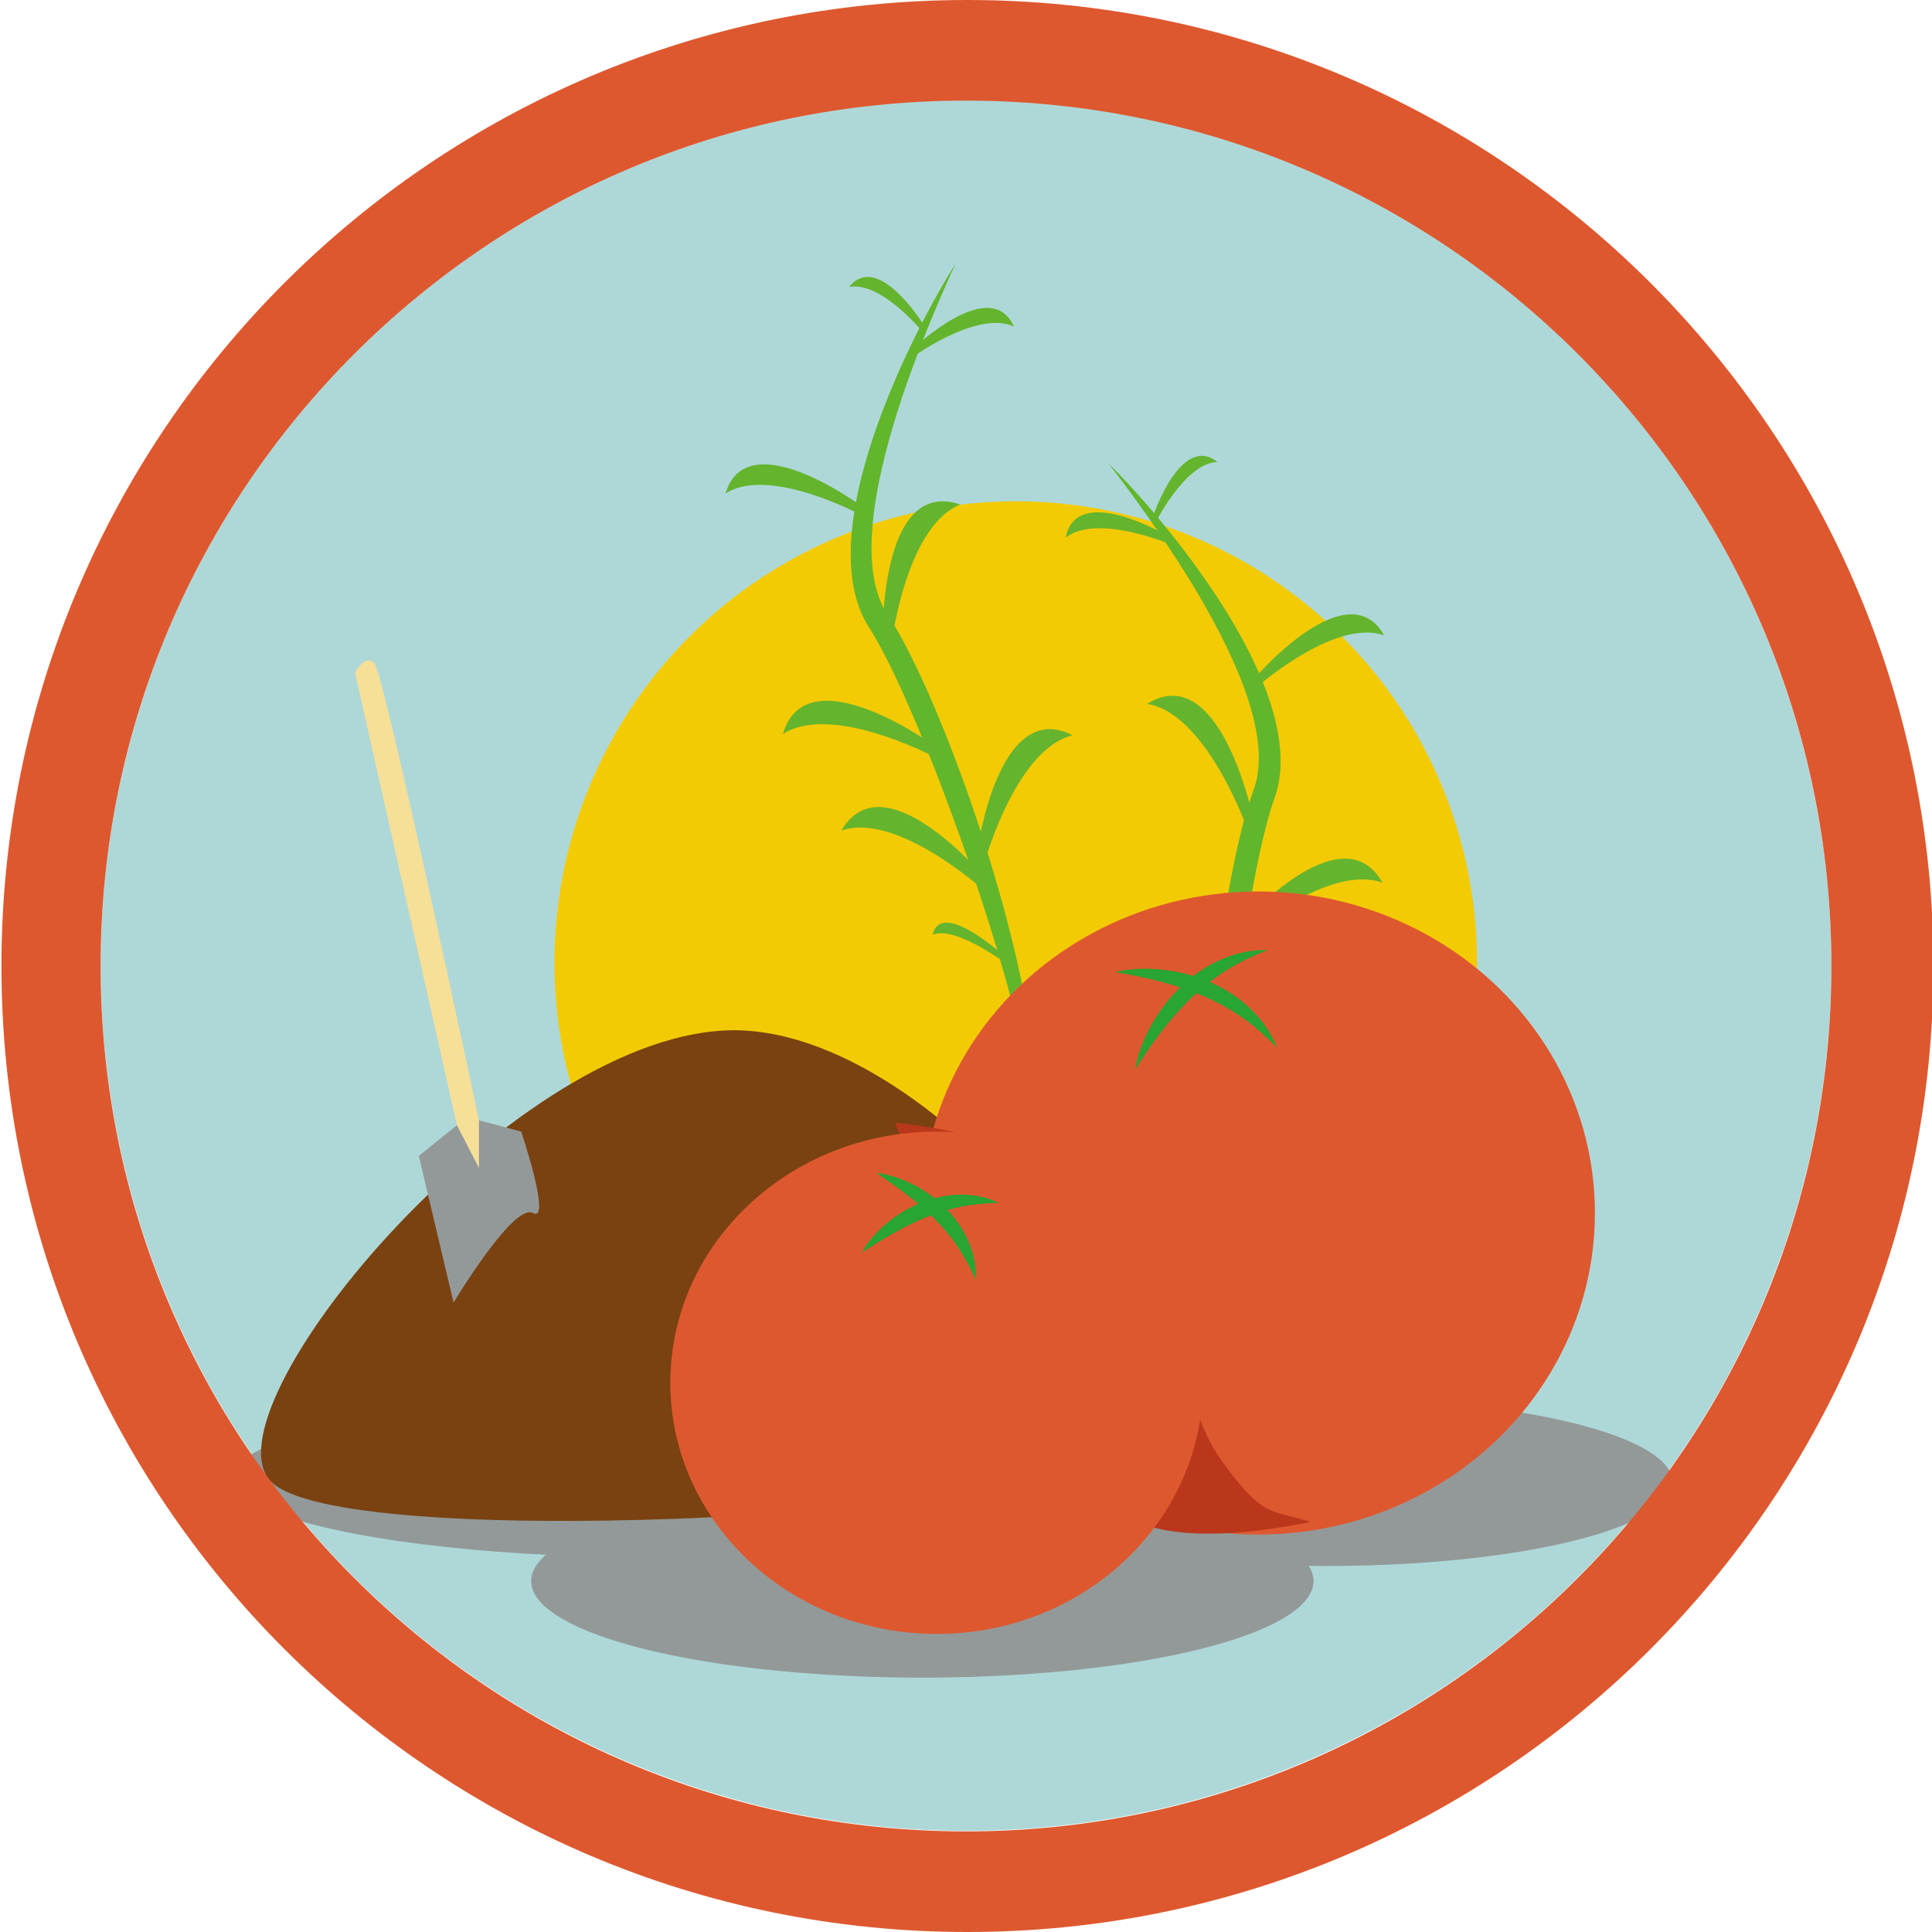 <?xml version="1.0" encoding="utf-8"?>
<!-- Generator: Adobe Illustrator 15.0.0, SVG Export Plug-In . SVG Version: 6.00 Build 0)  -->
<!DOCTYPE svg PUBLIC "-//W3C//DTD SVG 1.1//EN" "http://www.w3.org/Graphics/SVG/1.1/DTD/svg11.dtd">
<svg version="1.1" id="Layer_1" xmlns="http://www.w3.org/2000/svg" xmlns:xlink="http://www.w3.org/1999/xlink" x="0px" y="0px"
	 width="1000px" height="1000px" viewBox="0 0 1000 1000" enable-background="new 0 0 1000 1000" xml:space="preserve">
<circle fill="#AED8D8" cx="500" cy="499.75" r="447.895"/>
<ellipse fill="#939999" cx="340.105" cy="764.892" rx="219.667" ry="41.319"/>
<ellipse fill="#939999" cx="477.406" cy="818.361" rx="202.5" ry="50"/>
<circle fill="#F3CB05" cx="525.76" cy="498.24" r="238.76"/>
<ellipse fill="#939999" cx="686.678" cy="767.072" rx="179" ry="43.5"/>
<path fill="#7A4211" d="M140.518,767.072c36.715,36.074,378.53,18.367,434.532-11.111s-86.575-228.029-199.875-222.596
	S103.802,730.998,140.518,767.072z"/>
<path fill="#DE582F" d="M500.75,0c-276.143,0-500,223.857-500,500s223.857,500,500,500s500-223.857,500-500S776.893,0,500.75,0z
	 M500,947.917C252.622,947.917,52.083,747.378,52.083,500C52.083,252.623,252.622,52.083,500,52.083S947.916,252.623,947.916,500
	C947.916,747.378,747.377,947.917,500,947.917z"/>
<g>
	<path fill="#62B62B" d="M494.544,136.572c-8.376,18.311-16.135,36.835-22.923,55.661c-3.426,9.396-6.628,18.858-9.427,28.413
		c-2.799,9.551-5.319,19.16-7.254,28.836c-1.941,9.667-3.33,19.41-3.737,29.067c-0.354,9.629,0.234,19.268,2.887,28.008
		c1.348,4.375,3.128,8.399,5.625,12.103c2.902,4.414,5.472,8.903,7.919,13.424c4.851,9.06,9.155,18.278,13.278,27.558
		c4.069,9.301,7.902,18.677,11.571,28.108c3.621,9.45,7.117,18.938,10.41,28.495c6.58,19.114,12.571,38.424,17.773,57.961
		c5.21,19.531,9.635,39.299,12.698,59.34c0.718,5.02,1.342,10.055,1.815,15.109c0.465,5.056,0.823,10.131,0.821,15.228
		c0,5.09-0.214,10.213-1.147,15.262c-0.496,2.513-1.17,5.018-2.271,7.354c-1.08,2.309-2.728,4.532-5.062,5.583
		c2.158-1.36,3.406-3.638,4.193-5.937c0.783-2.331,1.147-4.788,1.341-7.246c0.395-4.925,0.121-9.902-0.377-14.843
		c-1.037-9.889-2.884-19.707-5.108-29.436c-2.163-9.743-4.656-19.424-7.382-29.041c-2.716-9.621-5.577-19.203-8.584-28.742
		c-6.027-19.072-12.506-38.008-19.432-56.767c-3.466-9.377-7.001-18.726-10.724-27.992c-3.677-9.283-7.495-18.503-11.519-27.606
		c-3.987-9.115-8.185-18.13-12.747-26.837c-2.275-4.351-4.65-8.626-7.216-12.649c-0.712-1.096-1.487-2.391-2.145-3.615
		c-0.674-1.245-1.287-2.515-1.854-3.797c-1.136-2.565-2.039-5.199-2.782-7.846c-2.924-10.629-3.264-21.38-2.516-31.777
		c0.75-10.422,2.648-20.584,5.095-30.529c4.943-19.892,12.232-38.904,20.424-57.391c4.197-9.206,8.578-18.309,13.307-27.225
		C484.225,153.892,489.152,145.087,494.544,136.572z"/>
</g>
<g>
	<path fill="#62B62B" d="M573.764,239.855c7.169,7.084,13.952,14.554,20.563,22.176c6.614,7.624,12.931,15.508,19.092,23.533
		c12.142,16.169,23.521,33.054,32.813,51.324c4.621,9.139,8.757,18.613,11.832,28.6c3.068,9.962,5.156,20.514,4.698,31.528
		c-0.128,2.746-0.415,5.516-0.945,8.271c-0.265,1.377-0.576,2.752-0.953,4.117c-0.364,1.34-0.828,2.776-1.275,4.004
		c-1.595,4.497-2.947,9.197-4.185,13.948c-2.487,9.511-4.549,19.24-6.383,29.018c-1.872,9.775-3.518,19.618-5.013,29.49
		c-1.541,9.866-2.882,19.771-4.149,29.688c-2.528,19.835-4.58,39.743-6.162,59.683c-0.782,9.971-1.414,19.951-1.896,29.937
		c-0.492,9.984-0.743,19.977-0.659,29.957c0.022,9.979,0.432,19.962,1.646,29.83c0.627,4.926,1.48,9.838,2.973,14.548
		c0.742,2.351,1.648,4.663,2.937,6.758c1.284,2.062,3.013,4.001,5.422,4.841c-2.51-0.499-4.616-2.295-6.188-4.301
		c-1.599-2.028-2.818-4.317-3.867-6.654c-2.046-4.709-3.406-9.652-4.552-14.612c-1.148-4.966-1.941-9.991-2.626-15.021
		c-0.676-5.032-1.2-10.079-1.631-15.13c-1.524-20.217-1.66-40.475-0.979-60.677c0.673-20.207,2.166-40.369,4.277-60.474
		c1.058-10.054,2.33-20.085,3.731-30.107c1.453-10.015,3.078-20.013,4.951-29.991c1.929-9.969,4.049-19.919,6.736-29.838
		c1.368-4.956,2.861-9.908,4.696-14.862c1.599-4.17,2.428-8.492,2.757-13.058c0.618-9.113-0.978-18.636-3.488-27.939
		c-2.57-9.318-6.115-18.5-10.182-27.481c-4.062-8.993-8.68-17.788-13.556-26.464c-4.877-8.681-10.126-17.18-15.578-25.563
		C597.773,272.116,586.045,255.812,573.764,239.855z"/>
</g>
<path fill="#65B42D" d="M599.939,550.133c0,0-28.534-76.726-62.034-48.464c31.448,0.391,61.246,57.435,61.246,57.435
	L599.939,550.133z"/>
<path fill="#65B42D" d="M640.47,480.507c0,0,53.64-61.837,75.096-23.619c-29.588-10.669-77.504,32.297-77.504,32.297L640.47,480.507
	z"/>
<path fill="#65B42D" d="M650.753,349.565c0,0,46.938-54.113,65.714-20.669c-25.891-9.335-67.821,28.262-67.821,28.262
	L650.753,349.565z"/>
<path fill="#65B42D" d="M648.08,421.265c0,0-17.094-80.055-54.342-56.956c31.059,4.951,52.26,65.717,52.26,65.717L648.08,421.265z"
	/>
<path fill="#65B42D" d="M604.863,277.635c0,0-47.56-28.454-53.291,0.661c16.779-13.109,56.674,4.412,56.674,4.412L604.863,277.635z"
	/>
<path fill="#65B42D" d="M597.051,266.57c0,0,14.305-42.33,33.047-27.461c-17.151,0.73-32.47,32.343-32.47,32.343L597.051,266.57z"/>
<path fill="#65B42D" d="M598.446,563.876c0,0,37.062-72.989,67.138-41.106c-31.29-3.184-67.373,50.107-67.373,50.107
	L598.446,563.876z"/>
<path fill="#65B42D" d="M596.008,607.887c0,0,27.016-40.163,35.642-21.905c-13.352-2.26-37.06,26.927-37.06,26.927L596.008,607.887z
	"/>
<ellipse fill="#DE582F" cx="651.249" cy="627.857" rx="174.286" ry="166.429"/>
<path fill="#BA371B" d="M463.252,581.223c0,0,83.337,200.563,116.415,204.803c12.23,1.567,29.333,15.643,98.791,1.701
	c-20.791-6.299-24.747-1.929-46.349-31.98c-24.232-33.715-21.667-94.333-39-116.332C551.954,587.18,463.252,581.223,463.252,581.223
	z"/>
<ellipse fill="#DE582F" cx="484.821" cy="715.715" rx="137.857" ry="130"/>
<g>
	<path fill="#28A532" d="M577.279,503.149c1.99-0.544,4.023-0.872,6.062-1.14c2.041-0.277,4.094-0.422,6.151-0.515
		c4.116-0.164,8.249,0.001,12.364,0.444c8.224,0.908,16.389,2.973,24.096,6.272c7.7,3.29,14.934,7.868,21.032,13.64
		c6.083,5.764,11.041,12.712,13.961,20.402c-5.73-5.876-11.582-11.115-17.951-15.54c-6.342-4.445-13.113-8.106-20.195-11.152
		c-7.084-3.041-14.474-5.467-22.071-7.456C593.119,506.115,585.352,504.507,577.279,503.149z"/>
</g>
<g>
	<path fill="#28A532" d="M587.536,553.577c0.273-2.045,0.764-4.046,1.312-6.027c0.539-1.988,1.205-3.935,1.922-5.866
		c1.451-3.854,3.214-7.597,5.225-11.215c4.039-7.221,9.12-13.938,15.162-19.751c6.029-5.81,13.063-10.689,20.754-14.058
		c7.679-3.357,16.01-5.217,24.229-4.911c-7.645,2.989-14.748,6.337-21.305,10.48c-6.564,4.108-12.574,8.92-18.138,14.256
		c-5.561,5.341-10.673,11.201-15.464,17.425C596.438,540.143,591.93,546.671,587.536,553.577z"/>
</g>
<path fill="#65B42D" d="M505.638,441.751c0,0,10.54-81.179,49.54-61.179c-30.555,7.456-46.754,69.742-46.754,69.742L505.638,441.751
	z"/>
<path fill="#65B42D" d="M483.693,386.063c0,0-66.177-48.185-78.484-6.119c26.428-17.051,82.783,14.031,82.783,14.031
	L483.693,386.063z"/>
<path fill="#65B42D" d="M444.213,260.792c0,0-57.909-42.165-68.68-5.354c23.127-14.921,72.441,12.278,72.441,12.278L444.213,260.792
	z"/>
<path fill="#65B42D" d="M456.899,328.84c0,0-1.356-81.849,40.134-67.722c-29.148,11.812-36.134,75.791-36.134,75.791L456.899,328.84
	z"/>
<path fill="#65B42D" d="M472.742,180.381c0,0,39.938-38.424,52.074-11.346c-19.299-8.998-54.228,17.05-54.228,17.05L472.742,180.381
	z"/>
<path fill="#65B42D" d="M477.865,167.842c0,0-23.462-38.025-38.378-19.322c16.876-3.147,38.914,24.208,38.914,24.208
	L477.865,167.842z"/>
<path fill="#65B42D" d="M510.185,454.806c0,0-52.534-62.779-74.664-24.947c29.771-10.142,76.919,33.666,76.919,33.666
	L510.185,454.806z"/>
<path fill="#65B42D" d="M522.463,497.14c0,0-35.359-33.056-39.656-13.324c12.501-5.206,42.168,17.897,42.168,17.897L522.463,497.14z
	"/>
<g>
	<path fill="#28A532" d="M453.63,607.129c3.396,0.275,6.69,1.124,9.911,2.158c3.217,1.057,6.344,2.393,9.37,3.947
		c6.037,3.13,11.666,7.182,16.535,12.078c4.867,4.885,8.95,10.653,11.736,16.988c2.766,6.328,4.281,13.211,3.827,19.984
		c-2.857-6.137-5.8-11.779-9.347-16.969c-3.508-5.196-7.508-9.942-11.893-14.369c-4.388-4.423-9.162-8.521-14.214-12.417
		C464.5,614.615,459.211,610.92,453.63,607.129z"/>
</g>
<g>
	<path fill="#28A532" d="M445.988,648.429c1.576-3.021,3.641-5.724,5.847-8.288c2.226-2.552,4.674-4.911,7.285-7.092
		c5.233-4.342,11.158-7.947,17.564-10.525c6.395-2.58,13.299-4.095,20.219-4.193c6.905-0.081,13.835,1.203,19.896,4.261
		c-6.765,0.241-13.108,0.752-19.269,1.998c-6.153,1.207-12.082,3.042-17.867,5.356c-5.783,2.319-11.416,5.12-16.973,8.256
		C457.117,641.334,451.653,644.766,445.988,648.429z"/>
</g>
<path fill="#939999" d="M234.771,674.211c0,0,31-51.707,41-46.354s-6-42.143-6-42.143l-28-7.504l-25,20.065L234.771,674.211z"/>
<path fill="#F6DF97" d="M236.511,582.434l-52.739-234.223c0,0,5-10,10-5s54.144,236.646,54.144,236.646v24.688L236.511,582.434z"/>
</svg>
